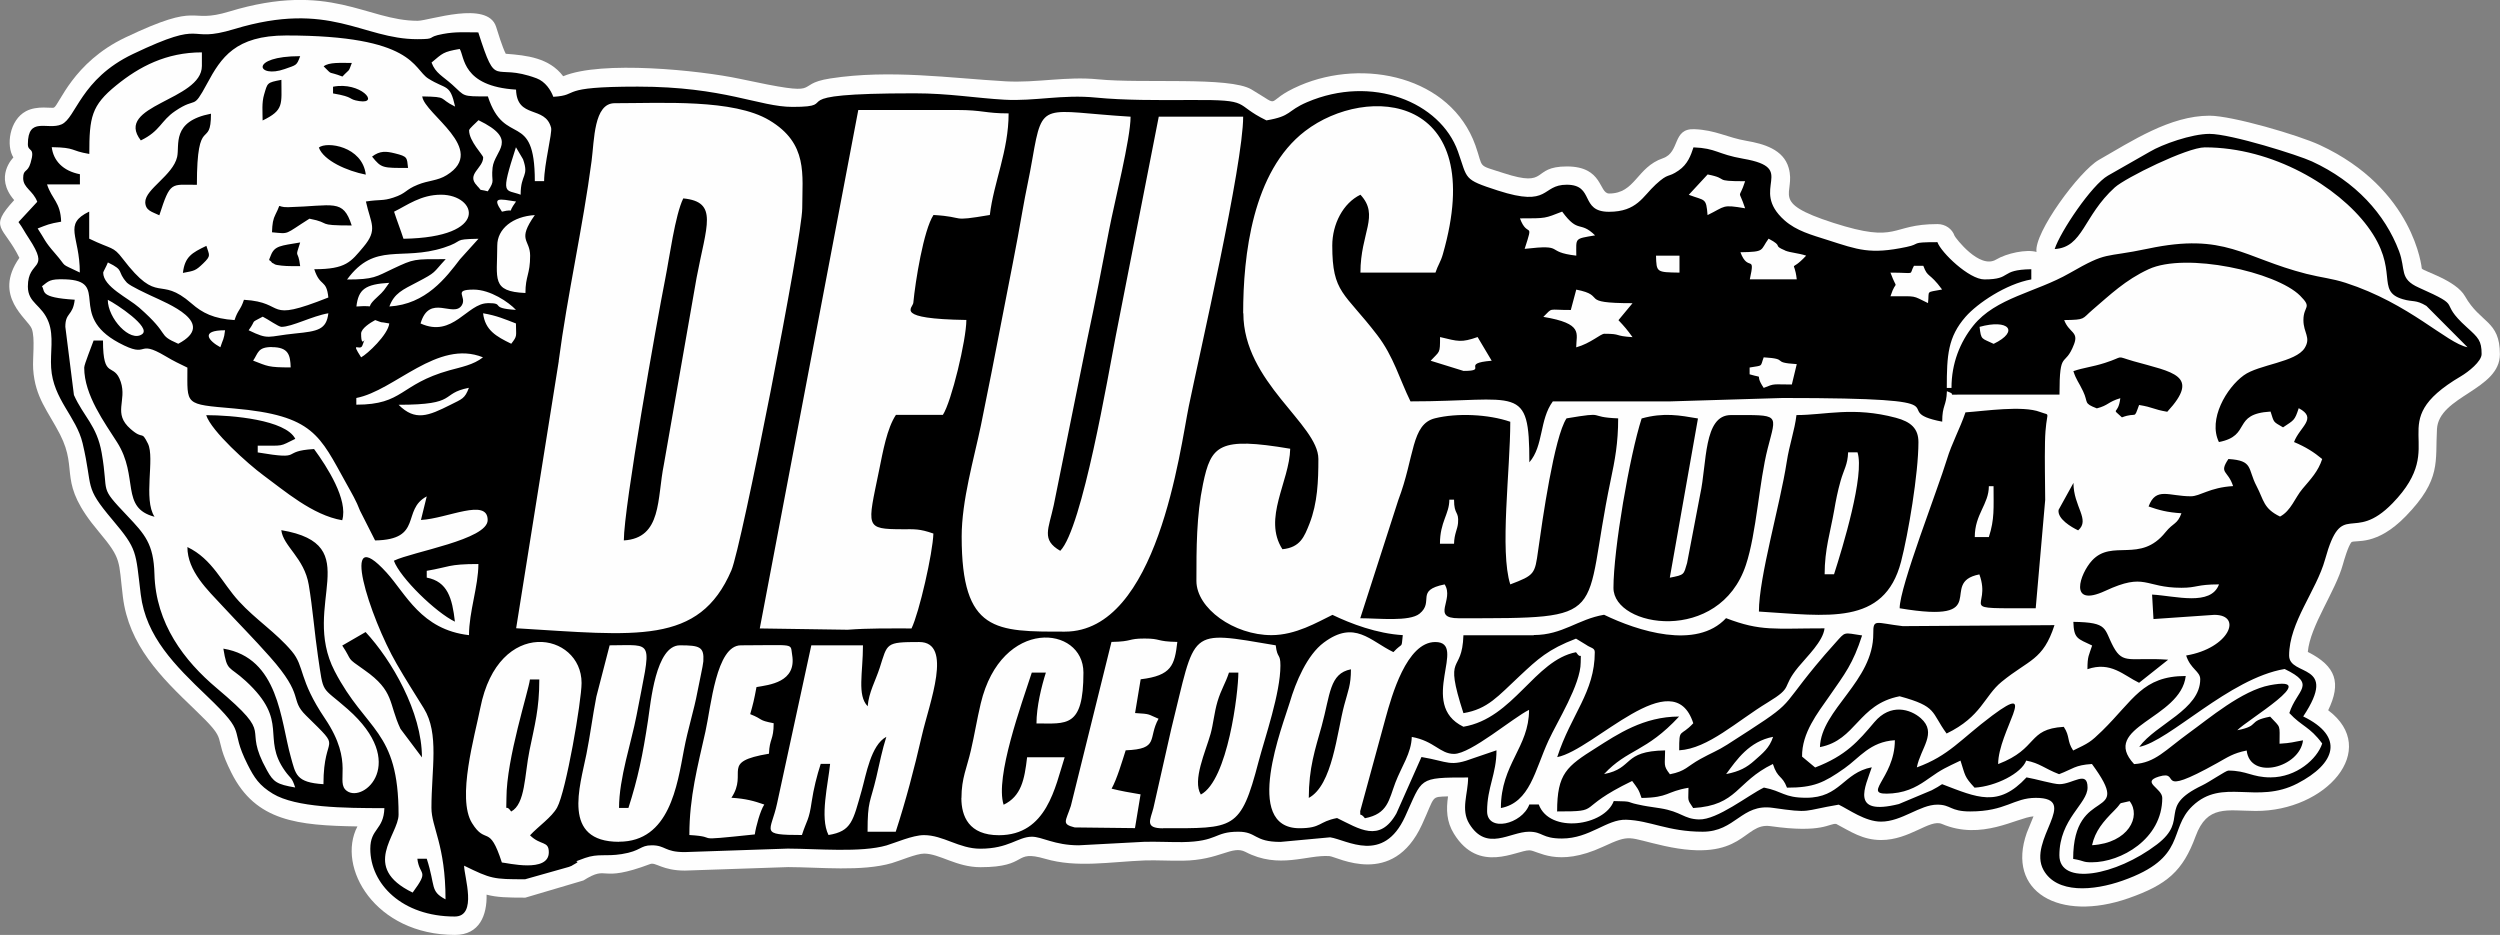 <?xml version="1.0" encoding="UTF-8"?>
<!DOCTYPE svg PUBLIC "-//W3C//DTD SVG 1.1//EN" "http://www.w3.org/Graphics/SVG/1.1/DTD/svg11.dtd">
<!-- Creator: CorelDRAW -->
<svg xmlns="http://www.w3.org/2000/svg" xml:space="preserve" width="30.748mm" height="11.499mm" version="1.1" style="shape-rendering:geometricPrecision; text-rendering:geometricPrecision; image-rendering:optimizeQuality; fill-rule:evenodd; clip-rule:evenodd"
viewBox="0 0 250.27 93.59"
 xmlns:xlink="http://www.w3.org/1999/xlink"
 xmlns:xodm="http://www.corel.com/coreldraw/odm/2003">
 <rect x="0" y="0" width="250.27" height="93.59" fill="#808080" stroke="none"/>
 <defs>
  <style type="text/css">
   <![CDATA[
    .fil0 {fill:#FEFEFE}
    .fil1 {fill:black}
   ]]>
  </style>
 </defs>
 <g id="Camada_x0020_1">
  <g id="Figs_Frase_024">
   <path class="fil0" d="M203.87 25.22c-0.28,-1.89 4.29,-8.1 6.25,-9.22 3.29,-1.88 7.12,-4.42 11.07,-4.42 2.27,0 8.89,1.94 11.03,2.93 9.5,4.4 10.22,12.37 10.22,12.37 0.19,0.28 3.42,1.17 4.33,2.78 1.53,2.71 3.49,2.41 3.49,5.8 0,3.58 -6.11,4.18 -6.3,7.49 -0.19,3.26 0.47,5.03 -3.12,8.72 -2.95,3.04 -5.01,2.34 -5.44,2.6 -0.32,0.37 -0.75,1.83 -0.86,2.24 -0.74,2.69 -3.28,6.14 -3.51,8.75 2.85,1.44 3.36,3.11 2.04,5.84 5.24,3.94 -0.23,10.12 -7.27,10.08 -2.87,-0.02 -4.84,-0.63 -6,2.53 -1.28,3.49 -2.86,4.85 -6.7,6.2 -6.95,2.44 -12.29,-0.65 -10.2,-6.55 0.12,-0.33 0.44,-1.04 0.67,-1.64 -1.66,0.12 -5.2,2.46 -9.17,0.76 -1.21,-0.52 -3.22,1.61 -6.08,1.61 -1.85,0 -3.04,-0.84 -4.5,-1.61 -0.69,-0.1 -1.34,0.97 -6.59,0.22 -2.74,-0.39 -2.64,3.74 -10.62,1.98 -3.74,-0.83 -3.29,-1.23 -6.13,0.08 -4.62,2.14 -6.54,0.36 -7.38,0.36 -1.3,0 -5.06,2.39 -7.55,-1.66 -0.75,-1.21 -0.78,-2.43 -0.59,-3.74 -1.76,0.07 -1.25,-0.13 -2.61,2.83 -2.92,6.36 -8.49,3.21 -9.26,3.15 -2.24,-0.16 -5.05,1.34 -8.41,-0.42 -1.35,-0.7 -2.56,0.83 -6.28,0.88 -1.26,0.02 -2.52,-0.06 -3.73,-0.03 -3.59,0.14 -6.86,0.77 -10.04,-0.16 -3.28,-0.95 -1.58,0.84 -6.48,0.84 -2.41,0 -4.1,-1.36 -5.64,-1.36 -0.78,0 -2.43,0.72 -3.23,0.95 -2.99,0.87 -7.21,0.41 -10.37,0.4l-10.35 0.35c-2.25,0 -2.92,-0.86 -3.46,-0.66 -5.29,1.99 -4.06,0 -6.7,1.65l-5.81 1.72c-1.83,0 -2.84,-0.03 -3.88,-0.3 0.05,2.03 -0.69,4.03 -3.16,4.03 -8.01,0 -11.9,-6.79 -9.77,-10.86 -5.97,-0.1 -10.17,-0.5 -12.61,-5.36 -2.09,-4.16 0.03,-2.8 -3.71,-6.38 -3.36,-3.21 -6.57,-6.41 -7.16,-11.25 -0.45,-3.65 -0.07,-3.72 -2.4,-6.5 -4.29,-5.09 -1.97,-5.99 -3.89,-9.75 -1.2,-2.34 -2.5,-3.68 -2.69,-6.54 -0.07,-1.13 0.21,-3.09 -0.14,-4.04 -0.37,-0.99 -3.96,-3.24 -1.24,-7.1 -1.58,-3.22 -3.16,-2.91 -0.52,-5.78 -2.05,-2.36 -0.08,-4.26 -0.08,-4.27 -0.74,-1.17 -0.41,-3.74 1.26,-4.63 1.14,-0.6 2.62,-0.26 2.8,-0.36 0.54,-0.28 1.89,-4.52 7.15,-7.02 7.79,-3.71 6.12,-1.29 10.41,-2.6 10.12,-3.07 13.72,0.93 18.85,0.93 1.13,0 6.99,-2.07 7.85,0.59 0.15,0.48 0.63,2.06 0.97,2.71 2.1,0.16 4.35,0.4 5.75,2.25 3.81,-1.61 13.69,-0.59 17.64,0.25 9.05,1.94 5.08,0.59 9.11,-0.03 5.98,-0.92 11.97,-0.03 17.56,0.29 3.1,0.17 6.04,-0.52 9.26,-0.2 4.44,0.44 13.13,-0.3 15.33,1.01 3.3,1.96 1,1.26 4.86,-0.4 6.39,-2.74 15.09,-0.9 17.56,6 0.85,2.39 0.1,1.89 2.83,2.78 4.62,1.5 2.68,-0.67 6.33,-0.67 3.64,0 3.18,2.71 4.23,2.71 2.62,0 2.75,-2.63 5.38,-3.53 1.75,-0.6 0.91,-3 3.15,-2.91 2.16,0.09 3.25,0.83 5.23,1.17 1.68,0.29 3.68,0.84 4.21,2.7 0.77,2.68 -2.08,3.4 4.48,5.51 6.64,2.13 5.59,0.12 10.42,0.12 0.79,0 1.47,0.48 1.71,1.18 0.08,0.19 2.49,3.38 4.16,2.37 1.07,-0.64 3.04,-1.05 4.04,-0.76z"/>
   <path class="fil1" d="M53.06 83.62c1.08,1.06 1.88,0.52 1.88,1.7 0,2.1 -4.2,1.05 -4.7,1.02 -1.28,-3.96 -1.57,-1.66 -2.99,-3.95 -1.54,-2.49 0.29,-8.76 0.83,-11.51 1.81,-9.21 10.14,-7.59 10.14,-2.51 0,1.77 -1.55,10.84 -2.45,12.47 -0.54,0.98 -1.87,1.87 -2.72,2.79zm-20.66 -76.98c1,0.99 0.3,0.41 1.88,1.02 0.75,-0.81 0.57,-0.35 0.94,-1.36 -1.12,0 -2.29,-0.09 -2.82,0.34zm0.94 2.03l0 0.68c2.23,0.38 1.41,0.58 2.63,0.77 2.1,0.32 0.11,-1.98 -2.63,-1.44zm-15.03 18.65c1.15,-0.22 1.25,-0.2 2.02,-0.94 0.85,-0.82 0.61,-0.82 0.33,-1.77 -1.46,0.7 -2.16,1.09 -2.35,2.71zm11.74 -21.7c-5.18,0 -4.31,2.27 -1.55,1.29 1.21,-0.43 1.19,-0.33 1.55,-1.29zm7.2 10.06c0.94,1.17 1.06,1.13 3.6,1.13 -0.12,-1.05 -0.03,-1.14 -1.32,-1.46 -0.85,-0.21 -1.49,-0.29 -2.29,0.33zm-10.02 10.62c0.43,0.18 0.05,0.18 0.97,0.29 0.63,0.07 1.21,0.04 1.85,0.05 -0.21,-1.8 -0.57,-0.6 0,-2.37 -1.95,0.33 -2.56,0.32 -2.94,1.3 -0.29,0.72 -0.16,0.3 0.13,0.74zm-0.94 -14.24c2.16,-1.05 1.88,-1.61 1.88,-4.07 -1.48,0.28 -1.38,0.3 -1.73,1.47 -0.25,0.83 -0.15,1.73 -0.15,2.6zm179.79 38.99c-0.13,0.89 1.28,1.72 1.96,2.04 1.24,-1.07 -0.47,-2.36 -0.47,-4.75l-1.49 2.7zm-174.16 -36.28c0.48,1.31 2.84,2.35 4.7,2.71 -0.34,-2.85 -3.93,-3.35 -4.7,-2.71zm-4.7 8.48c1.82,0.17 1.2,0.25 3.76,-1.36 2.33,0.45 0.52,0.68 4.23,0.68 -0.88,-2.72 -1.8,-1.95 -6.37,-1.83 -1.3,0.03 -0.58,-0.59 -1.25,0.7 -0.26,0.51 -0.33,0.94 -0.36,1.8zm23.48 56.63c0,1.77 -0.16,0.43 0.47,1.36 1.43,-0.76 1.33,-3.63 1.84,-6.13 0.52,-2.55 0.98,-4.14 0.98,-7.09l-0.94 0c-0.13,1.13 -2.35,7.92 -2.35,11.87zm158.74 -15.26c-0.32,1 -0.47,1.03 -0.47,2.37 2.34,-0.81 3.61,0.61 5.17,1.36l2.91 -2.31c-3.78,-0.27 -4.49,0.52 -5.47,-1.27 -1,-1.85 -0.45,-2.47 -4.02,-2.52 0.05,1.7 0.42,1.67 1.88,2.37zm-78.43 15.26c2.39,-1.27 2.82,-6.53 3.56,-9.3 0.38,-1.44 0.67,-1.97 0.67,-3.58 -2.16,0.42 -2.06,2.51 -2.93,5.68 -0.65,2.33 -1.29,4.19 -1.29,7.21zm-10.8 -0.34c2.71,-1.43 3.76,-10.23 3.76,-12.21l-0.94 0c-0.36,1.11 -0.77,1.64 -1.15,2.9 -0.33,1.12 -0.42,2.27 -0.69,3.23 -0.5,1.78 -1.84,4.66 -0.98,6.07zm-105.67 -59.35c0,0.91 0.68,1 1.41,1.36 1.12,-3.46 1.15,-3.05 3.76,-3.05 0,-7.2 1.41,-3.46 1.41,-7.12 -3.99,0.77 -3.11,3.13 -3.39,4.34 -0.42,1.82 -3.18,3.22 -3.18,4.48zm19.72 44.43c1.11,1.67 0.27,1.09 2.23,2.46 3.03,2.12 2.39,3.32 3.6,5.88l2.15 2.86c0,-4.54 -3.04,-9.75 -5.64,-12.55l-2.35 1.36zm-25.83 -27.81c0,2.75 2.07,5.53 3.29,7.46 2.21,3.47 0.29,6.56 3.75,7.46 -1.15,-1.74 0.05,-5.87 -0.66,-7.32 -0.7,-1.41 -0.4,-0.29 -1.74,-1.47 -1.8,-1.57 -0.35,-2.8 -0.98,-4.71 -0.69,-2.06 -1.78,-0.09 -1.78,-4.14l-0.94 0c-0.17,0.51 -0.94,2.38 -0.94,2.71zm199.13 0.34c0.3,0.92 0.53,1.08 0.97,2.01 0.56,1.17 0,1.19 1.38,1.72 1.19,-0.31 1.08,-0.64 2.35,-1.02 -0.21,1.79 -1,0.86 0.16,1.92 1.57,-0.59 1.15,0.31 1.72,-1.24 1.46,0.24 1.36,0.43 2.82,0.68 3.4,-3.67 0.51,-3.96 -3.37,-5.06 -1.95,-0.56 -0.78,-0.5 -2.88,0.17 -1.32,0.42 -2.09,0.46 -3.14,0.82zm-173.3 14.92c0.6,-2.04 -1.5,-5.32 -2.82,-7.12 -3.51,0.21 -0.82,1.15 -5.64,0.34l0 -0.68c2.74,0 2.1,0.12 3.76,-0.68 -0.96,-1.91 -6.35,-2.37 -8.92,-2.37 0.52,1.6 4.19,4.89 5.74,6.03 2.03,1.48 4.9,3.99 7.88,4.49zm28.18 2.03c3.85,-0.23 3.32,-4.19 4.02,-7.61l3.27 -18.67c0.99,-5.26 2.22,-7.61 -1.33,-7.96 -0.82,1.67 -1.38,5.93 -1.81,8.08 -0.83,4.2 -4.14,22.81 -4.14,26.17zm73.73 27.13c0,0.62 -0.03,0.04 0.47,0.68 2.3,-0.44 2.39,-1.83 3.05,-3.57 0.63,-1.64 1.59,-2.93 1.64,-4.57 2.26,0.41 2.82,1.7 4.23,1.7 1.68,0 5.93,-3.64 7.51,-4.41 0,3.76 -2.82,5.42 -2.82,9.83 2.92,-0.56 3.4,-3.79 4.76,-6.74 0.87,-1.9 3.23,-5.63 3.23,-7.84 0,-1.3 0.14,-0.12 -0.47,-1.02 -4.15,0.8 -6.25,6.62 -11.27,7.46 -4.64,-2.24 0.51,-8.48 -2.82,-8.48 -2.87,0 -4.37,5.42 -4.97,7.6l-2.55 9.35zm46.02 -6.44c3.64,-0.7 3.81,-4.28 7.98,-5.09 3.81,1.04 3.11,1.56 4.7,3.73 3.51,-1.7 3.75,-3.74 5.51,-5.18 2.74,-2.24 4.14,-2.12 5.29,-5.67l-15.19 0.1c-2.74,-0.32 -2.96,-0.78 -2.95,0.74 0.03,4.78 -5.23,7.6 -5.34,11.38zm15.5 -21.03c0,-2.29 1.41,-3.28 1.41,-5.09l0.47 0c0,2.2 0.11,3.3 -0.47,5.09l-1.41 0zm-0.93 -12.48c-0.57,1.67 -1.37,3.09 -1.86,4.71 -0.9,2.97 -4.73,12.74 -4.73,14.9 9.56,1.61 3.74,-2.57 7.98,-3.39 1.32,3.6 -2.72,3.39 5.64,3.39l0.95 -10.85c-0.01,-1.92 -0.06,-3.87 -0.02,-5.79 0.07,-3.37 0.73,-2.54 -0.49,-3.01 -1.74,-0.67 -5.57,-0.09 -7.48,0.04zm-32.42 0.61c-1.2,3.73 -2.82,13.11 -2.82,16.96 0,3.99 10.62,5.67 13.26,-2.3 1.06,-3.19 1.32,-8.31 2.18,-11.66 0.9,-3.54 1.29,-3.34 -3.69,-3.34 -2.75,0 -2.38,4.83 -3.07,7.95l-1.31 6.86c-0.35,1.18 -0.24,1.18 -1.73,1.47l2.82 -15.94c-1.83,-0.31 -3.41,-0.62 -5.64,0zm18.32 15.6c0,-2.51 0.57,-4.2 0.96,-6.43 0.16,-0.94 0.34,-1.87 0.64,-2.93 0.32,-1.13 0.71,-1.61 0.75,-2.85l0.94 0c0.73,2.25 -1.48,9.51 -2.35,12.21l-0.94 0zm-2.82 -15.94c-0.18,1.53 -0.71,2.95 -0.98,4.72 -0.66,4.28 -2.78,11.49 -2.78,14.95 6.8,0.41 12.54,1.49 14.23,-4.99 0.72,-2.78 1.74,-8.81 1.74,-11.97 0,-1.37 -0.76,-2.04 -2.26,-2.44 -4.28,-1.14 -7.05,-0.27 -9.95,-0.27zm-26.3 22.04l-7.04 0c-0.13,4.06 -2.02,1.55 0,7.8 2.45,-0.41 3.45,-1.69 5.64,-3.73 1.81,-1.69 2.83,-2.66 5.63,-3.73l1.02 0.62c0.44,0.32 0.86,0.29 0.86,0.73 0,4.03 -2.37,6.22 -3.76,10.51 3.68,-0.71 11.61,-9.63 13.62,-3.39 -1.33,1.44 -1.41,0.38 -1.41,2.71 2.9,-0.17 5.76,-2.91 8.86,-4.79 2.67,-1.62 1.29,-1.39 3.07,-3.55 0.88,-1.07 2.48,-2.58 2.62,-3.87 -5.06,0 -6.37,0.32 -9.86,-1.02 -2.97,3.2 -8.89,1.27 -12.21,-0.34 -2.62,0.44 -4.15,2.03 -7.04,2.03zm-9.39 -9.16c0,-2.2 0.94,-2.96 0.94,-4.41l0.47 0c0,1.58 0.5,1.1 0.4,2.34 -0.05,0.62 -0.38,1.08 -0.4,2.07l-1.41 0zm-7.98 7.46c1.84,0 4.93,0.36 5.94,-0.46 1.5,-1.22 -0.48,-2.33 2.51,-2.93 0.99,1.54 -1.4,3.39 1.41,3.39 15.52,0 12.29,0.14 15.2,-13.77 0.44,-2.09 0.76,-3.75 0.76,-6.24 -3.28,-0.13 -0.91,-0.72 -5.17,0 -1.23,1.85 -2.42,10.2 -2.84,13.21 -0.33,2.39 -0.35,2.48 -2.79,3.41 -1.07,-3.33 0,-11.45 0,-16.28 -2.2,-0.76 -5.34,-0.89 -7.53,-0.35 -2.4,0.59 -2.03,3.85 -3.68,8.19l-3.81 11.83zm73.26 22.72c0.31,-1.42 1.12,-2.37 2.23,-3.48 0.99,-0.99 0.13,-0.57 1.53,-0.93 1.18,1.51 -0.11,4.19 -3.76,4.41zm-36.63 -7.12c1.06,-1.44 2.3,-3.27 4.7,-3.73 -0.37,1.14 -1.03,1.63 -1.87,2.38 -0.76,0.68 -1.49,1.09 -2.83,1.35zm-5.64 0c-0.68,-0.87 -0.47,-0.91 -0.47,-2.37 -4.32,0.07 -3.1,1.79 -6.11,2.37 2.36,-2.54 4.18,-2.17 7.51,-5.76 -3.55,0 -6.16,1.77 -8.32,3.14 -2.93,1.85 -3.89,2.55 -3.89,6.36 4.72,0 1.6,-0.19 7.51,-3.05 0.51,0.7 0.65,0.8 0.94,1.7 2.78,-0.04 2.41,-0.63 4.7,-1.02 0,1.38 -0.16,1.09 0.47,2.03 4.48,-0.27 4.28,-2.62 7.98,-4.41 0.49,1.52 0.93,1.09 1.41,2.37 2.67,0 3.69,-0.48 5.76,-1.94 1.5,-1.05 2.55,-2.66 5.04,-2.81 0,3.92 -3.65,5.6 -0.24,5.32 1.66,-0.14 2.75,-0.86 3.65,-1.5 1.32,-0.94 1.7,-1.08 3.16,-1.78 0.49,1.5 0.36,1.58 1.41,2.71 2.12,-0.13 4.69,-1.43 5.17,-2.71 1.37,0.26 1.83,0.8 3.29,1.36 1.4,-0.53 1.57,-0.91 3.29,-1.02 4.33,5.9 -1.88,1.91 -1.88,9.5 1.26,0.22 0.89,0.34 1.88,0.34 2.87,0 7.04,-2.31 7.04,-6.44 0,-0.98 -2.16,-1.58 -0.34,-2.14 2.37,-0.72 -0.66,2.27 5.83,-1.35 1.06,-0.59 1.6,-0.99 2.96,-1.26 0.35,3.01 5.32,1.71 5.64,-1.02 -1.07,0.18 -1.08,0.26 -2.35,0.34 0,-1.98 0.17,-1.52 -0.94,-2.71 -2.37,0.46 -0.92,0.9 -3.29,1.36 0.91,-0.98 8.61,-5.52 3.27,-4.51 -2.81,0.53 -6.12,3.35 -8.08,4.76 -2.42,1.75 -3.39,3.01 -5.52,3.14 -3.48,-3.75 4.67,-4.5 5.17,-8.82 -4.33,0 -5.23,2.41 -8.37,5.49 -1.18,1.15 -1.33,1.21 -2.9,1.97 -0.65,-0.98 -0.29,-1.39 -0.94,-2.37 -3.7,0.22 -2.49,2.17 -6.57,3.73 0,-3.27 4.18,-8.42 -0.59,-4.86 -3.22,2.41 -4.31,4.01 -7.55,5.19 0.38,-1.95 2.07,-3.44 0.4,-4.92 -1.04,-0.92 -3.04,-1.52 -4.65,0.39 -1.62,1.92 -2.85,3.36 -5.93,4.54l-1.31 -1.09c-0.03,-2.37 1.55,-4.35 2.72,-6.03 1.58,-2.28 2.37,-3.25 3.29,-6.1 -1.93,-0.29 -1.63,-0.41 -2.68,0.75 -0.75,0.83 -1.39,1.57 -2,2.31 -3.87,4.7 -1.83,3.38 -8.82,7.87 -0.95,0.61 -1.61,0.84 -2.69,1.44 -1.36,0.75 -1.46,1.22 -3.06,1.53zm-50.72 5.43c-1.89,0 -1.28,-0.84 -0.98,-2.01l1.79 -7.93c2.52,-10.1 1.51,-9.89 10.46,-8.38 0.16,1.39 0.47,0.76 0.47,2.03 0,2.75 -1.54,7.17 -2.19,9.62 -1.8,6.9 -2.45,6.66 -9.56,6.66zm-20.19 -3.05c0,-1.97 0.55,-3.03 0.94,-4.74 0.37,-1.58 0.6,-3.07 0.99,-4.71 2.06,-8.65 10.28,-7.82 10.28,-3.09 0,5.57 -1.7,5.09 -4.7,5.09 0,-1.67 0.5,-3.71 0.94,-5.09l-1.41 0c-1.01,3.12 -3.7,10.48 -2.82,13.23 1.76,-0.85 2.09,-2.5 2.35,-4.75l3.76 0c-0.95,2.94 -1.77,7.8 -6.58,7.8 -3.01,0 -3.76,-1.89 -3.76,-3.73zm-9.39 -9.16c0.12,-1.43 0.77,-2.51 1.21,-3.87 0.79,-2.45 0.55,-2.57 3.95,-2.57 3.42,0 1.01,6.12 0.27,9.35 -0.79,3.42 -1.61,6.53 -2.62,9.64l-2.82 0c0,-3.16 0.26,-2.83 0.88,-5.47 0.34,-1.47 0.58,-2.71 1,-4.03 -1.55,0.82 -2.03,3.83 -2.46,5.34 -0.88,3.08 -1,4.11 -3.33,4.49 -0.89,-1.75 -0.03,-5.13 0.16,-7.12l-0.94 0c-0.38,1.17 -0.71,2.49 -0.9,3.76 -0.27,1.92 -0.5,1.86 -0.98,3.36 -4.35,0 -3.1,-0.29 -2.49,-3.15l3.43 -15.84 5.17 0c0,2.77 -0.6,4.99 0.47,6.1zm-24.89 13.56c-5.78,0 -3.91,-5.52 -3.26,-8.8 0.37,-1.85 0.61,-3.77 0.99,-5.73l1.33 -5.14c4.55,0 4.17,-0.76 2.69,7.03 -0.51,2.67 -1.75,6.26 -1.75,9.25l0.94 0c0.95,-2.96 1.43,-5.27 1.96,-8.76 0.27,-1.76 0.76,-7.52 3.2,-7.52 1.99,0 2.43,0.16 2.34,1.6 -0.03,0.44 -0.43,2.17 -0.59,3.05 -0.34,1.84 -0.95,3.68 -1.35,5.8 -0.68,3.58 -1.45,9.21 -6.5,9.21zm7.04 -0.68c0,-3.83 0.84,-6.9 1.61,-10.36 0.56,-2.49 1.07,-8.63 3.55,-8.63 5.55,0 4.92,-0.26 5.13,0.96 0.46,2.74 -2.3,3 -3.57,3.22 -0.24,1.29 -0.34,1.7 -0.63,2.71 1.41,0.56 0.71,0.59 2.35,0.91 0,1.7 -0.42,1.52 -0.47,3.05 -4.96,0.83 -2.04,1.82 -3.76,4.41 1.44,0.09 2.26,0.32 3.29,0.68 -0.4,0.6 -0.84,2.21 -0.95,2.99 -6.93,0.73 -3.15,0.26 -6.56,0.06zm42.27 -19.33c2.16,-0.04 1.58,-0.34 3.29,-0.34 1.71,0 1.12,0.3 3.29,0.34 -0.27,2.34 -0.57,3.37 -3.67,3.74l-0.56 3.38c1.65,0.1 1.21,0.11 2.35,0.57 -1.1,1.96 0.13,3.03 -3.29,3.16 -0.36,1.12 -0.87,2.87 -1.41,3.84 0.83,0.21 1.9,0.41 2.9,0.57l-0.56 3.38 -6.04 -0.07c-1.33,-0.34 -0.9,-0.58 -0.38,-2.15l4.07 -16.43zm-71.38 -23.74c6.08,0 4.07,-1.12 7.04,-1.7 -0.41,1.1 -0.68,1.11 -1.86,1.71 -2.19,1.1 -3.51,1.66 -5.18,-0.01zm139.48 -2.03c-1.95,0 -1.67,-0.13 -2.82,0.34 -1.05,-1.58 0.25,-0.87 -1.41,-1.36l0 -0.68c1.4,-0.24 1.04,-0.03 1.41,-1.02 2.68,0.16 0.61,0.52 3.31,0.68l-0.49 2.03zm-35.22 -4.75c1.83,0.44 2.12,0.57 3.76,0l1.41 2.37c-3.24,0.26 -0.22,1.02 -2.82,1.02l-3.29 -1.02c0.92,-1 0.94,-0.67 0.94,-2.37zm-108.49 6.1c3.85,-0.74 8.13,-5.91 12.68,-4.07 -0.95,0.75 -2.16,0.97 -3.36,1.3 -5.02,1.41 -4.56,3.44 -9.32,3.44l0 -0.68zm-8.45 -5.09c1.67,0 1.84,0.8 1.88,2.03 -2.28,0 -2.29,-0.12 -3.76,-0.68 0.52,-0.75 0.44,-1.36 1.88,-1.36zm170.95 -2.03c2.9,-0.81 4.03,0.43 1.41,1.7 -1.22,-0.59 -1.25,-0.35 -1.41,-1.7zm-175.64 0.34c-0.1,0.92 -0.22,0.92 -0.47,1.7 -1.17,-0.63 -2.08,-1.7 0.47,-1.7zm13.62 0.34c0,-0.52 0.93,-1.1 1.41,-1.36 1.02,0.37 0.17,0.1 1.41,0.34 -0.13,1.13 -2.19,3.06 -2.82,3.39 -1.12,-1.75 -0.1,-0.55 0.13,-1.19 0.52,-1.43 -0.13,0.64 -0.13,-1.19zm15.5 -1.02c0,1.3 0.17,1.21 -0.47,2.03 -1.51,-0.73 -2.62,-1.36 -2.82,-3.05 1.37,0.23 2.17,0.59 3.29,1.02zm-23.48 0.34c1.07,0 3.06,-1.08 4.7,-1.36 -0.19,1.64 -1.07,1.8 -3.29,2.02 -2.89,0.29 -2.6,0.69 -4.69,-0.32 0.84,-1.14 0.04,-0.63 1.41,-1.36 0.52,0.25 1.58,1.02 1.88,1.02zm-13.94 0.73c-1.2,0.87 -3.44,-1.59 -3.44,-3.44 0.86,0.42 4.38,2.76 3.44,3.44zm143.56 -4.46c3.2,0.62 0.04,1.36 5.64,1.36l-1.41 1.7c0.63,0.67 0.86,0.94 1.41,1.7 -1.93,-0.12 -1.05,-0.34 -2.82,-0.34 -0.38,0 -1.37,0.96 -2.82,1.36 0,-1.38 0.78,-2.37 -3.29,-3.05 1,-0.98 0.38,-0.68 2.75,-0.69l0.54 -2.02zm-108.96 1.36c-2.07,0 -3.48,3.51 -6.73,2.03 0.89,-3.04 3.31,-0.52 4.13,-1.82 0.55,-0.88 -0.96,-1.57 1.19,-1.57 1.66,0 3.5,1.25 4.23,2.03 -2.77,-0.17 -0.98,-0.68 -2.82,-0.68zm-44.62 -1.7c0.67,-0.51 0.73,-0.74 2.3,-0.69 4.61,0.15 0.17,3.54 5.38,6.35 3.17,1.7 1.65,-0.45 4.67,1.34 0.85,0.51 1.4,0.76 2.2,1.15 0,3.79 -0.36,3.65 4.67,4.09 7.99,0.7 8.56,2.7 11.23,7.49 0.56,1.01 1.01,1.76 1.38,2.74l1.51 2.98c4.84,-0.08 2.62,-3.06 5.17,-4.41l-0.58 2.36c2.64,-0.14 6.68,-2.24 6.68,0.01 0,1.96 -7.52,3.16 -9.39,4.07 0.63,1.72 4.21,5.19 6.11,6.1 -0.27,-2.35 -0.73,-4.01 -2.82,-4.41l0 -0.68c2.28,-0.38 2.12,-0.68 5.17,-0.68 0,2.22 -0.94,4.79 -0.94,7.12 -4.79,-0.55 -6.32,-4.14 -8.25,-6.26 -4.84,-5.33 -1.69,4.47 1,9.12 0.98,1.7 1.7,2.8 2.73,4.47 1.56,2.53 0.76,6.09 0.76,9.96 0,1.94 1.41,3.72 1.41,9.16 -1.58,-0.84 -0.97,-1.26 -1.88,-4.07l-0.94 0c0.21,1.79 1.25,1.05 -0.47,3.39 -5.25,-2.54 -1.41,-5.78 -1.41,-7.8 0,-8.52 -3.25,-8.3 -6.4,-14.37 -3.46,-6.67 3.29,-12.66 -5.34,-14.11 0.19,1.62 2.3,2.77 2.75,5.48 0.39,2.31 0.6,4.99 0.92,7.13 0.59,3.96 0.26,2.91 2.98,5.31 6.1,5.37 1.62,9.41 -0.08,8.19 -1.23,-0.88 0.81,-2.79 -2.19,-7.24 -2.68,-3.97 -2.01,-5.18 -3.33,-6.75 -1.57,-1.87 -3.62,-3.17 -5.29,-5 -1.71,-1.86 -2.64,-4.22 -5.16,-5.43 0,2.42 2.04,4.31 3.53,5.92 1.64,1.77 3.1,3.23 4.73,5.07 3.56,4.01 1.92,4.21 3.61,5.87 3.86,3.8 1.75,1.52 1.75,6.88 -2.77,-0.17 -2.78,-1 -3.27,-2.73 -1.03,-3.66 -1.19,-9.92 -6.75,-10.84 0.38,2.35 0.53,1.67 2.24,3.24 4.44,4.09 1.52,5.64 3.94,9.02 0.55,0.77 0.67,0.58 1.01,1.64 -1.83,-0.31 -2.18,-0.55 -2.82,-1.71 -2.66,-4.77 1.08,-3.08 -5.03,-8.23 -3.26,-2.74 -6.11,-6.47 -6.24,-11.43 -0.08,-3.02 -0.97,-3.98 -2.72,-5.83 -2.91,-3.07 -1.82,-2.05 -2.56,-6.29 -0.48,-2.75 -1.81,-3.63 -2.78,-5.8l-0.86 -6.83c0,-1.47 0.75,-1.05 0.94,-2.71 -3.62,-0.22 -2.91,-0.84 -3.29,-1.36zm31.47 2.03c0.2,-1.73 0.89,-2.23 3.29,-2.37 -0.56,0.76 -0.45,0.74 -1.25,1.47 -1.46,1.33 0.29,0.72 -2.03,0.9zm158.74 -1.7c-1.69,0.33 -1.26,0.03 -1.41,1.36 -1.66,-0.8 -1.02,-0.68 -3.76,-0.68 0.62,-1.93 0.76,-0.31 0,-2.37 2.66,0 1.8,0.3 2.35,-0.68l0.94 0c0.46,1.25 0.57,0.59 1.88,2.37zm-176.58 5.43c-2.22,-0.97 -0.65,-0.76 -3.91,-3.62 -1.09,-0.96 -3.6,-2.09 -3.6,-3.5 0,-0.09 0.32,-0.62 0.47,-1.02 1.74,0.84 0.83,0.83 1.91,2.03 0.37,0.36 1.93,1.07 2.41,1.3 1.65,0.78 6.66,2.73 2.73,4.81zm147.94 -8.82l2.35 0 0 1.7c-2.32,-0.04 -2.3,-0.02 -2.35,-1.7zm12.92 -0.51c0.53,0.22 1.34,0.25 2.11,0.51 -1.73,1.86 -1.2,0.14 -0.94,2.37l-4.7 0c0.58,-2.63 -0.17,-0.65 -0.94,-2.71 2.52,-0.04 1.95,-0.17 2.82,-1.36 1.59,0.84 0.3,0.61 1.65,1.18zm-143.95 2.89c2.79,-3.8 5.42,-1.81 9.68,-3.18 2.17,-0.7 0.74,-0.84 3.47,-0.89l-1.85 2.05c-1.4,1.83 -3.4,4.51 -7.07,4.73 0.49,-1.33 1.34,-1.68 2.75,-2.42 2.01,-1.05 1.56,-0.89 2.89,-2.32 -3.23,0 -3.14,-0.04 -5.26,0.95 -1.72,0.81 -1.92,1.09 -4.6,1.09zm21.18 8.17c0.87,-6.64 2.43,-13.46 3.29,-20.01 0.28,-2.11 0.22,-5.8 2.31,-5.8 4.81,0 11.9,-0.44 15.49,1.71 3.9,2.33 3.29,5.44 3.29,8.8 0,2.91 -6.08,33.89 -7.09,36.25 -3.23,7.53 -9.54,6.52 -21.55,5.8l4.27 -26.76zm100.46 -14.95c1.65,2.25 1.75,0.86 3.29,2.37 -2.11,0.36 -1.88,0.23 -1.88,2.03 -3.29,-0.38 -0.95,-1.16 -5.17,-0.68 0.95,-2.93 0.29,-0.99 -0.47,-3.05 2.69,0 2.46,-0 4.23,-0.68zm-106.61 3.39c0,-1.68 1.56,-2.92 3.76,-3.05 -1.82,2.58 -0.47,2.4 -0.47,4.07 0,1.88 -0.47,2.01 -0.47,3.73 -3.45,-0.15 -2.82,-1.39 -2.82,-4.75zm-10.33 -3.39c1.32,-0.65 2.68,-1.7 4.7,-1.7 3.57,0 5,4.27 -3.76,4.41 -0.3,-0.93 -0.64,-1.78 -0.94,-2.71zm10.8 0c-1.03,-1.51 -0.31,-1.28 1.41,-1.02 -1.07,1.46 0.13,0.62 -1.41,1.02zm74.2 10.17c0,-5.76 0.92,-14.2 6.2,-18.24 6.19,-4.74 18.41,-3.78 13.79,12.33 -0.22,0.78 -0.5,1.1 -0.74,1.84l-7.51 0c0,-4.02 1.94,-5.7 0,-7.8 -1.74,0.84 -2.82,2.95 -2.82,5.09 0,4.78 1.2,4.65 4.5,8.96 1.65,2.15 2.24,4.43 3.33,6.64 10.84,0 11.9,-1.84 11.9,6.1 1.44,-1.66 0.99,-4.25 2.35,-6.1 3.91,0 7.83,0 11.74,0l11.27 -0.34c19.88,0 9.94,1.21 15.97,2.37 0,-1.7 0.42,-1.52 0.47,-3.05 1.24,0.44 -0.39,0.34 1.41,0.34l9.86 0c0,-4.67 0.52,-2.58 1.46,-5.05 0.48,-1.26 -0.51,-1.12 -0.99,-2.41 2.18,-0.03 1.75,-0.1 2.83,-1.02 1.78,-1.52 3.29,-2.99 5.62,-4.07 3.73,-1.73 12.78,0.26 15.17,2.65 1.26,1.26 0.33,0.98 0.33,2.44 0,1.3 0.78,1.73 0.13,2.79 -0.89,1.44 -4.6,1.65 -6.1,2.74 -1.72,1.24 -3.6,4.4 -2.49,6.68 3.31,-0.64 1.25,-2.82 5.17,-3.05 0.37,1.15 0.23,0.98 1.25,1.58 1.1,-0.74 1.16,-0.66 1.57,-1.92 1.93,1.02 0.1,1.85 -0.47,3.39 1.17,0.49 1.99,1.01 2.82,1.7 -0.4,1.23 -1.13,1.99 -1.97,2.98 -0.77,0.91 -1.14,2.19 -2.25,2.78 -1.68,-0.81 -1.61,-1.64 -2.35,-3.05 -0.92,-1.75 -0.29,-2.56 -2.82,-2.71 -0.98,1.47 -0.05,1.1 0.47,2.71 -2.37,0.14 -3.29,1.02 -4.23,1.02 -2.22,0 -3.49,-0.97 -4.23,1.02 1.03,0.36 1.85,0.59 3.29,0.68 -0.42,1.14 -0.79,0.9 -1.6,1.9 -2.52,3.15 -5.33,0.65 -7.35,2.83 -1.21,1.31 -2.42,4.77 1.32,3.04 4.07,-1.89 3.89,-0.31 7.63,-0.31 1.58,0 1.5,-0.34 3.76,-0.34 -0.82,2.21 -4.36,1.15 -6.7,1.02l0.14 2.45 6.09 -0.42c2.89,0 1.48,3.35 -2.82,4.07 0.44,1.37 1.41,1.58 1.41,2.37 0,3.06 -4.4,4.46 -6.11,6.78 3.05,-0.59 9,-6.86 14.56,-7.8 3.27,1.58 1.23,2.04 0.47,4.41 1.25,1.35 2.04,1.35 3.29,3.05 -0.5,1.55 -2.58,3.39 -5.17,3.39 -1.87,0 -2.36,-0.68 -4.23,-0.68 -0.24,0 -1.89,1.14 -2.63,1.49 -4.57,2.19 -1.19,3.36 -4.51,5.9 -4.12,3.14 -9.77,4.17 -9.77,1.09 0,-3.65 2.82,-5.15 2.82,-6.78 0,-1.78 -1.48,-0.34 -2.82,-0.34 -0.61,0 -2.39,-0.53 -3.29,-0.68 -2.83,3.05 -4.92,2.03 -8.45,0.68 -0.36,0.23 -0.52,0.34 -1.04,0.61l-3.29 1.38c-4.95,1.23 -3.34,-1.75 -2.71,-3.68 -2.87,0.55 -3.13,3.05 -6.57,3.05 -2.24,0 -2.35,-0.66 -4.23,-1.02 -1.57,0.76 -4.67,3.25 -6.51,3.19 -1.55,-0.05 -1.71,-0.77 -3.88,-1.12 -1.37,-0.22 -1.23,-0.16 -2.28,-0.39 -1.15,-0.24 -0.33,-0.3 -2.36,-0.33 -0.92,2.49 -6.42,3.3 -7.51,0.34l-0.94 0c-0.74,2 -4.23,2.81 -4.23,0.68 0,-2.39 0.94,-3.72 0.94,-6.1l-2.23 0.76c-2.48,0.94 -2.5,0.38 -5.28,-0.09l-2.51 5.65c-1.69,2.98 -3.72,1.53 -5.94,0.46 -1.88,0.36 -1.54,1.02 -3.76,1.02 -5.77,0 -1.63,-10.4 -0.98,-12.58 0.6,-2.05 1.74,-4.77 3.42,-6.01 3.08,-2.29 4.61,-0.18 6.96,0.96 1.01,-1.08 0.77,-0.24 0.94,-1.7 -2.57,-0.15 -5.2,-1.14 -7.04,-2.03 -1.53,0.74 -3.67,2.03 -6.11,2.03 -3.74,0 -7.51,-2.67 -7.51,-5.43 0,-3.27 0,-6.53 0.66,-9.7 0.81,-3.91 1.61,-4.73 8.73,-3.53 -0.07,3.29 -2.77,6.97 -0.78,10.06 1.79,-0.18 2.19,-1.25 2.71,-2.56 0.81,-2.07 0.89,-4.28 0.89,-6.48 0,-3.47 -7.51,-7.68 -7.51,-14.58zm46.49 -13.9c2.31,0.45 0.38,0.68 3.76,0.68 -0.66,2.06 -0.72,0.54 0,2.71 -2.36,-0.4 -1.93,-0.21 -3.76,0.68 -0.14,-1.76 -0.23,-1.41 -1.88,-2.03l1.88 -2.03zm-118.82 2.03c-1.56,-0.59 -2.08,0.23 -0.47,-4.75l0.71 1.2c0.63,1.79 -0.24,1.42 -0.24,3.54zm44.15 34.25c0,-3.66 1.23,-7.8 1.93,-11.17 0.71,-3.44 1.42,-7.11 2.11,-10.68 0.72,-3.75 1.45,-7.29 2.04,-10.74 0.35,-2.03 0.69,-3.41 1.02,-5.36 1.01,-5.83 1.03,-4.64 9.81,-4.11 0,2.2 -1.62,8.58 -2.15,11.33 -0.76,3.93 -1.36,7.11 -2.19,10.97l-3.35 16.58c-0.52,2.42 -1.27,3.47 0.65,4.58 2.21,-2.25 4.82,-17.73 5.55,-21.48l4.31 -21.98 8.45 0c0,4.78 -4.39,23.86 -5.44,28.97 -0.89,4.35 -3.12,22.58 -12.41,22.58 -6.91,0 -10.33,0.1 -10.33,-9.5zm-10.33 -42.73l9.86 0c2.61,0 2.79,0.34 5.17,0.34 0,3.76 -1.5,6.91 -1.88,10.17 -4.19,0.71 -2.25,0.2 -5.64,0 -0.99,1.5 -1.82,6.66 -2.02,8.8 -0.05,0.51 -2.01,1.6 5.31,1.71 0,1.99 -1.5,8.21 -2.35,9.5l-4.7 0c-0.9,1.36 -1.3,3.66 -1.69,5.57 -1.16,5.69 -1.47,5.87 2.36,5.88 1.2,0 1.68,-0.06 3.08,0.43 -0.06,1.96 -1.42,7.92 -2.19,9.5 -2.22,0 -4.3,-0.03 -6.39,0.13l-8.8 -0.13 9.86 -51.89zm-38.19 7.57c-1.11,-1.13 0.62,-1.74 0.62,-2.82 0,-0.24 -1.41,-1.62 -1.41,-2.71 0,-0.18 0.68,-0.74 0.94,-1.02 4.09,1.98 1.61,3 1.41,4.75 -0.16,1.48 0.31,1.18 -0.48,2.37 -1.08,-0.28 -0.45,0.08 -1.09,-0.57zm-33.66 -4.52c1.97,-0.95 1.99,-1.96 3.44,-2.94 2.26,-1.54 1.69,0.05 3.21,-2.77 1.39,-2.58 2.82,-4.8 7.91,-4.8 12.85,0 12.68,3.33 14.22,4.31 1.82,1.15 2.17,0.47 2.69,2.81 -1.75,-0.85 -0.6,-0.97 -3.29,-1.02 0.2,1.77 6.61,5.31 2.45,7.88 -0.93,0.58 -1.83,0.52 -2.9,0.96 -1.29,0.52 -1.1,0.85 -2.44,1.29 -1.1,0.36 -1.27,0.16 -2.75,0.39 0.49,2.24 1.23,2.79 -0.25,4.55 -1.26,1.49 -1.73,2.23 -4.92,2.23 0.59,1.83 1.22,0.95 1.41,2.83 -6.57,2.61 -4.05,0.49 -8.45,0.23 -0.34,1.05 -0.6,0.98 -0.94,2.03 -2.09,-0.13 -3.23,-0.72 -4.29,-1.65 -3.36,-2.93 -3.24,0.31 -6.92,-4.51 -0.96,-1.26 -1.03,-0.87 -3.34,-1.99l0 -2.71c-2.65,1.28 -0.94,2.42 -0.94,6.1 -2.15,-1.04 -1.14,-0.39 -2.49,-1.93 -1.07,-1.22 -0.99,-1.36 -1.73,-2.48 0.97,-0.37 1.11,-0.47 2.35,-0.68 -0.06,-1.96 -0.92,-2.22 -1.41,-3.73l3.29 0 0 -1.02c-1.7,-0.33 -2.66,-1.36 -2.82,-2.71 2.47,0.04 1.79,0.35 3.76,0.68 0,-3.69 0.21,-4.85 2.7,-6.87 2.3,-1.87 5,-3.3 8.57,-3.3l0 1.36c0,3.48 -8.86,3.91 -6.11,7.46zm39.45 4.07c0,-7.21 -3.02,-3.29 -4.7,-8.48 -2.68,0 -2.25,0.01 -3.56,-1.17 -0.97,-0.87 -1.68,-1.15 -2.08,-2.22 1.12,-0.93 1.13,-1.07 2.82,-1.36 0.49,0.73 0.2,3.74 5.64,4.07 0.09,2.98 2.92,1.55 3.51,3.82 0.13,0.5 -0.7,3.7 -0.7,5.34l-0.94 0zm143.24 13.57c1.18,-1.34 4.03,-3.27 6.57,-3.73l0 -1.02c-3.26,0.05 -1.85,1.02 -4.7,1.02 -1.53,0 -4.33,-2.69 -4.7,-3.73 -2.84,0 -1.56,0.16 -3.09,0.48 -3.65,0.77 -4.83,0.29 -7.89,-0.69 -1.66,-0.53 -3.13,-0.92 -4.32,-1.97 -3.63,-3.23 1.42,-5.21 -4.13,-6.17 -2.64,-0.46 -2.68,-1.05 -4.99,-1.14 -0.26,0.79 -0.57,1.69 -1.49,2.32 -1.13,0.78 -0.94,0.16 -2.29,1.4 -1.29,1.18 -1.87,2.73 -4.68,2.73 -2.96,0 -1.4,-2.71 -4.23,-2.71 -2.59,0 -1.6,2.3 -6.9,0.58 -3.52,-1.14 -2.99,-1.11 -3.99,-3.91 -1.77,-4.95 -8.6,-7.72 -15.11,-4.93 -2.07,0.89 -1.49,1.38 -4.06,1.82 -3.4,-1.65 -1.3,-2.08 -7.51,-2.04 -3.47,0.02 -6.76,0.03 -9.53,-0.24 -3.39,-0.34 -6.15,0.38 -9.18,0.21 -2.86,-0.16 -5.56,-0.64 -9.01,-0.64 -14.23,0 -6.85,1.36 -12.21,1.36 -3.34,0 -6.81,-2.03 -15.5,-2.03 -8.21,0 -5.63,0.85 -8.45,1.02 -0.25,-0.68 -0.8,-1.52 -1.67,-1.85 -4.47,-1.67 -3.95,1.29 -5.84,-4.6 -1.39,0 -2.25,-0.08 -3.54,0.16 -1.8,0.33 -0.48,0.52 -2.57,0.52 -5.52,0 -8.72,-3.92 -18.32,-1.01 -5.01,1.52 -2.54,-1.13 -10.15,2.5 -5.24,2.5 -5.69,6.41 -7.14,7.04 -1.41,0.61 -3.37,-0.84 -3.37,1.99 0,0.82 0.77,0.21 0.27,1.87 -0.3,1.03 -0.74,0.57 -0.74,1.52 0,0.99 0.99,1.24 1.41,2.37 -0.64,0.69 -1.24,1.35 -1.88,2.03 0.44,0.6 0.58,0.94 1.04,1.63 2.2,3.35 -0.1,2.08 -0.1,4.82 0,1.69 1.42,1.81 2.08,3.58 0.53,1.41 0.15,3.02 0.25,4.56 0.2,3.16 2.51,4.87 3.15,7.55 1.09,4.61 0.07,4.21 3,7.68 2.51,2.98 2.29,3.11 2.82,7.46 0.52,4.23 3.43,7.11 6.61,10.15 4.27,4.08 2.13,2.99 4.09,6.88 0.66,1.31 1.16,2.09 2.53,2.92 2.31,1.39 7.1,1.44 11.16,1.44 -0.07,2.2 -1.41,2.02 -1.41,4.07 0,3.52 3.18,6.78 8.45,6.78 2.31,0 0.94,-4.02 0.94,-5.09 2.72,1.33 2.91,1.36 6.11,1.36l4.39 -1.24c0.56,-0.21 0.06,-0.02 0.56,-0.28 0.89,-0.46 -0.7,0 1.04,-0.61 1.36,-0.47 2.03,-0.13 3.68,-0.39 1.96,-0.31 1.81,-0.88 3.01,-0.88 1.39,0 1.26,0.68 3.29,0.68l10.32 -0.35c2.94,0.01 7.34,0.42 9.89,-0.32 0.82,-0.24 2.62,-1.03 3.74,-1.03 1.94,0 3.51,1.36 5.64,1.36 2.86,0 3.75,-1.18 5.15,-1.2 1.03,-0.01 2.27,0.86 4.71,0.86l6.56 -0.35c1.24,-0.03 2.56,0.04 3.8,0.03 3.61,-0.05 3.16,-1.04 5.61,-1.04 1.89,0 1.54,1.02 4.23,1.02l4.97 -0.46c1.69,0.26 5.32,2.69 7.5,-2.07 1.78,-3.87 1.22,-3.92 6.31,-3.92 0,1.63 -0.76,3.21 0.12,4.64 1.74,2.83 4.07,0.79 5.98,0.79 1.4,0 1.26,0.68 3.29,0.68 2.79,0 4.48,-1.94 6.43,-1.88 2.39,0.07 4.18,1.2 7.66,1.2 3.29,0 3.89,-2.84 7.02,-2.39 3.91,0.56 2.91,0.3 6.6,-0.32 1.02,0.49 2.66,1.7 4.23,1.7 2.09,0 3.9,-1.7 5.64,-1.7 1.39,0 1.26,0.68 3.29,0.68 3.58,0 4.34,-1.36 6.57,-1.36 4.51,0 -0.87,4.24 0.77,7.22 1.32,2.39 4.99,2.1 7.91,1.07 6.55,-2.3 4.52,-5.1 7.01,-7.48 3.01,-2.86 6.39,-0.12 10.5,-2.25 3.82,-1.98 4.76,-4.68 0.58,-6.71 3.62,-5.45 -1.41,-3.95 -1.41,-6.1 0,-3.32 2.73,-6.48 3.6,-9.62 1.71,-6.18 2.74,-1.49 6.76,-5.63 5.84,-6.02 -1.21,-7.96 6.83,-12.7 0.75,-0.44 2.08,-1.49 2.08,-2.23 0,-1.33 -0.32,-1.63 -1.47,-2.67 -3.1,-2.79 -0.08,-1.87 -4.82,-3.98 -1.99,-0.89 -1.27,-1.78 -1.98,-3.66 -1.4,-3.7 -4.34,-6.95 -8.71,-8.97 -1.33,-0.62 -8.11,-2.76 -10.26,-2.76 -1.79,0 -4.75,1.05 -5.98,1.79l-4.19 2.39c-1.61,0.92 -4.76,5.59 -5.33,7.35 2.86,-0.17 2.85,-3.3 6.02,-6.17 1.05,-0.95 7.24,-4.01 9.01,-4.01 6.83,0 13.31,3.91 16.29,7.91 3.29,4.42 0.72,6.46 3.53,7.29 1.04,0.31 1.27,0.02 2.36,0.67l4.12 4.14c-2.1,-0.41 -5.78,-4.37 -12.21,-6.45 -1.4,-0.45 -2.34,-0.5 -3.93,-0.9 -6.33,-1.61 -8.09,-4.16 -15.84,-2.52 -4.59,0.97 -3.93,0.2 -7.87,2.46 -3.37,1.93 -7.37,2.44 -9.63,5.25 -1.32,1.65 -2.18,3.76 -2.18,6.23l-0.47 0c0,-3.27 0.11,-5.09 1.88,-7.12z"/>
  </g>
 </g>
</svg>
